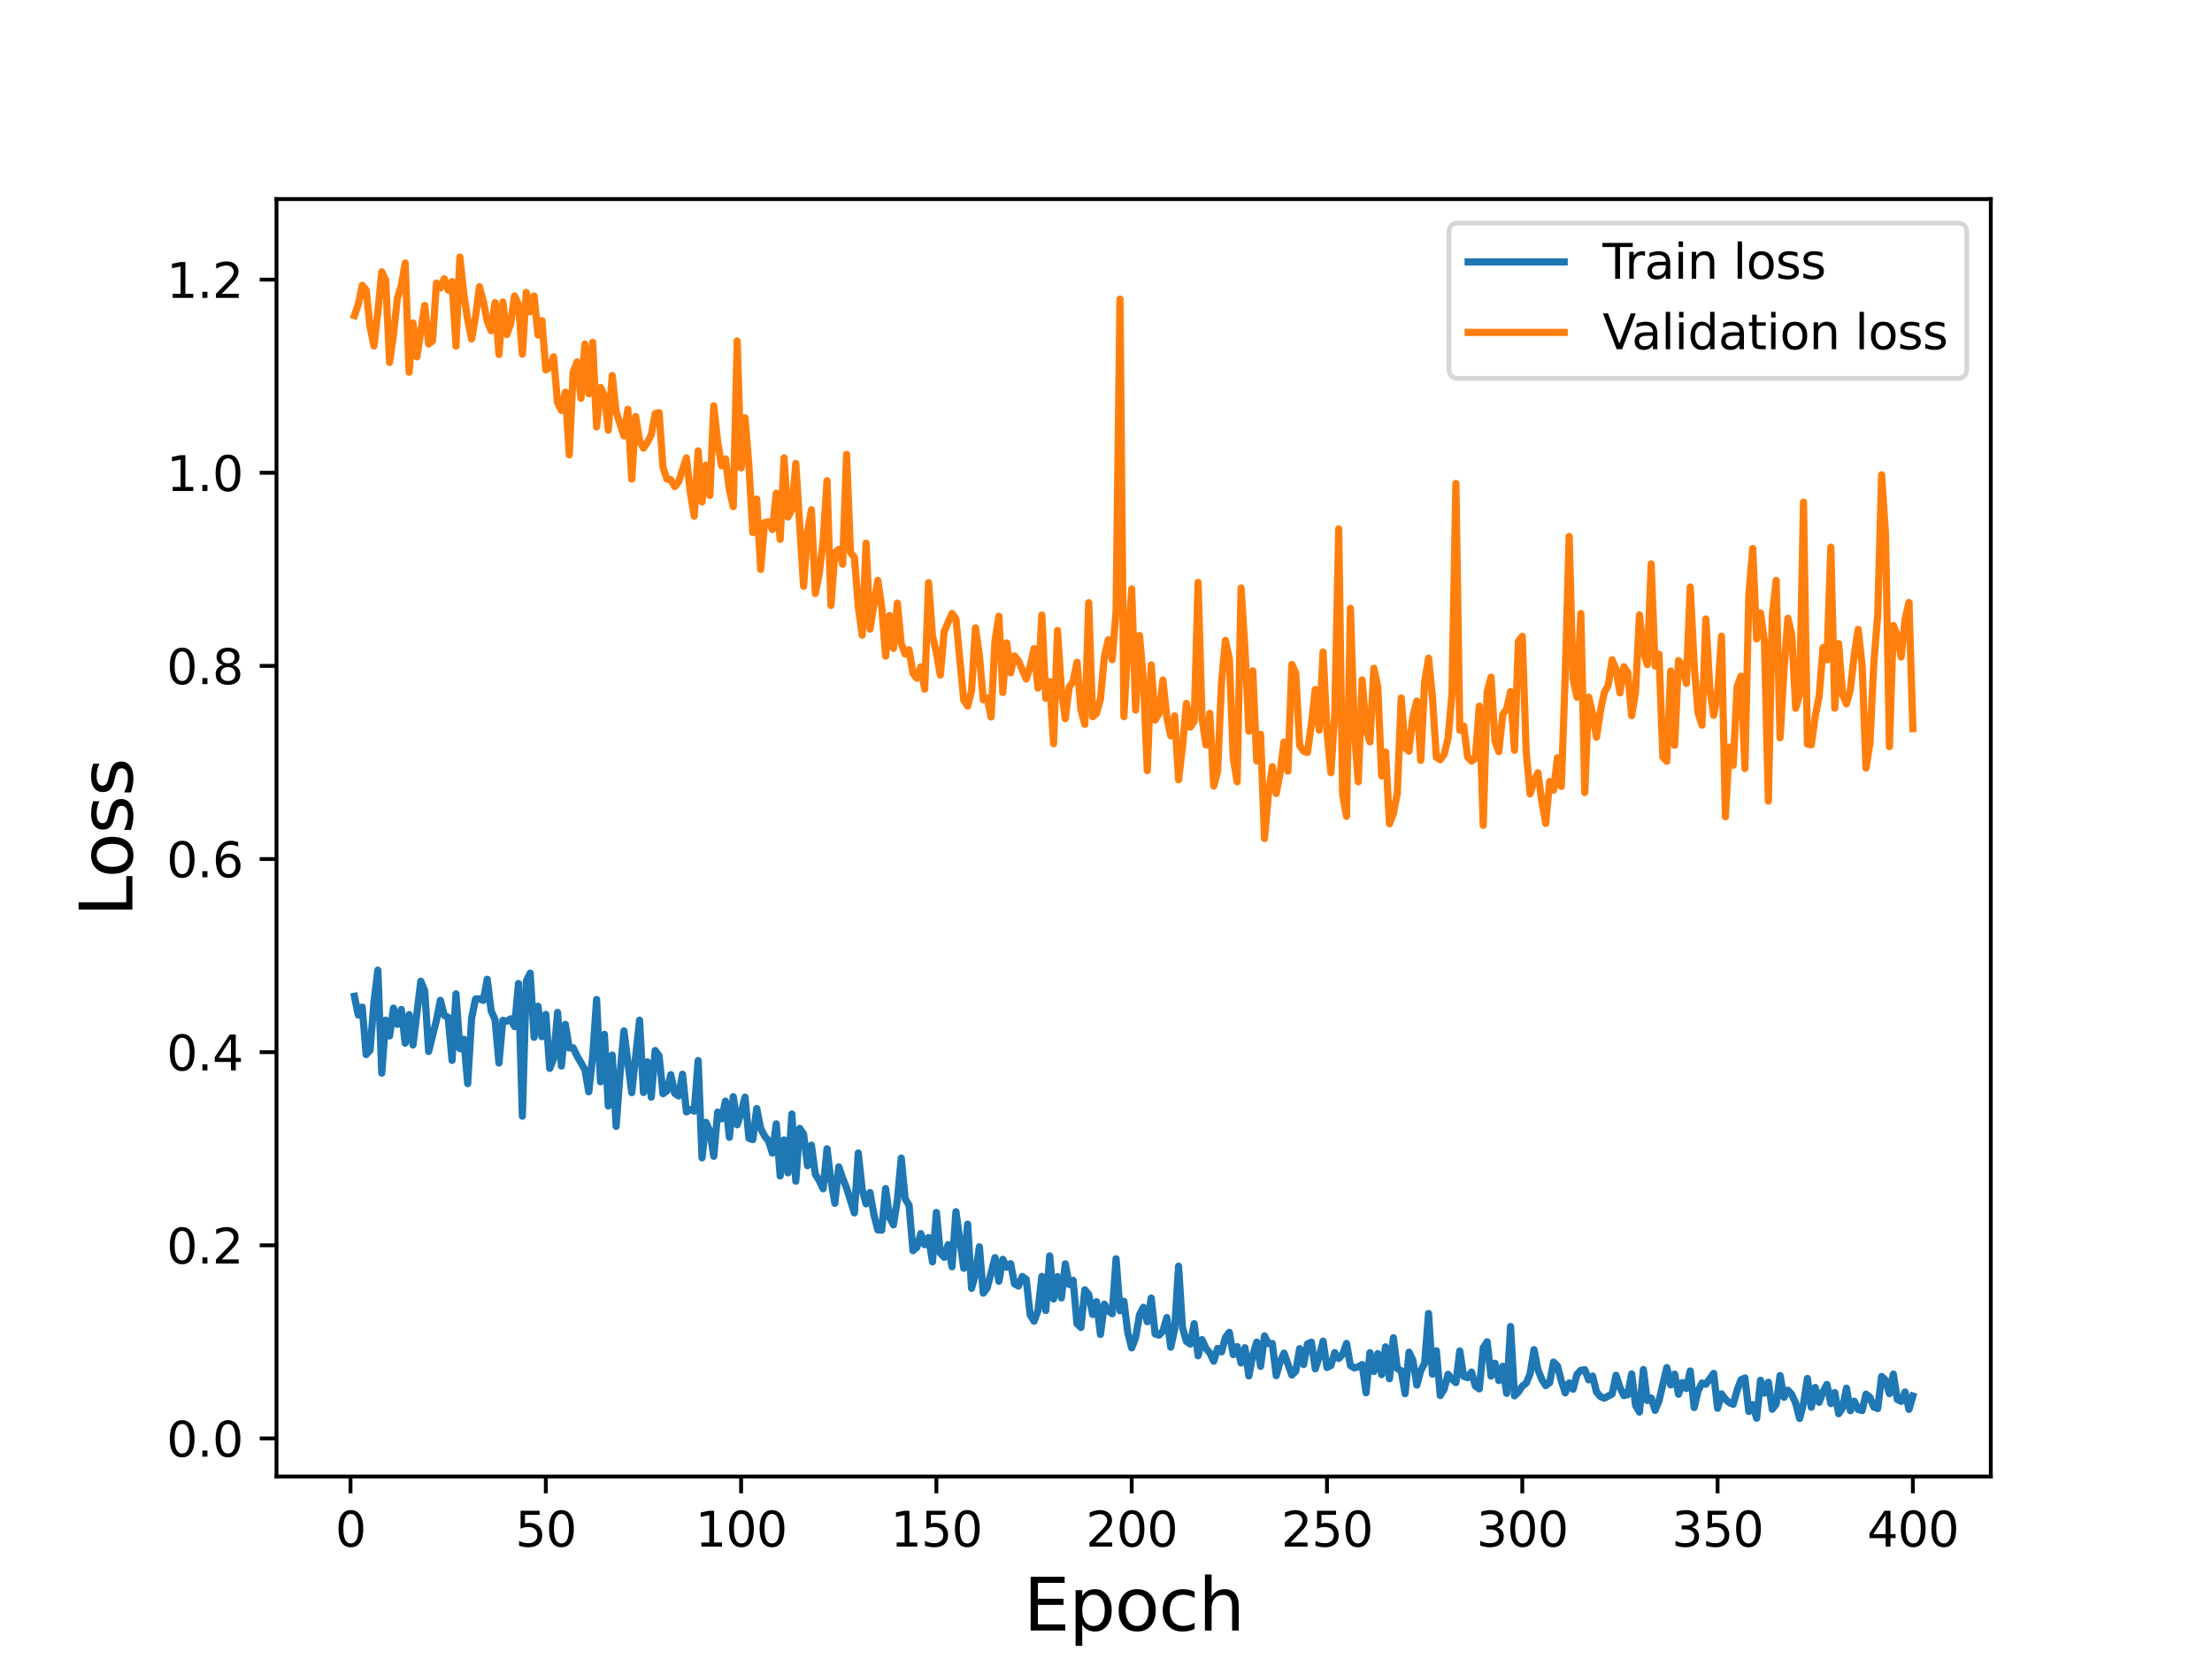 <?xml version="1.0" encoding="utf-8" standalone="no"?>
<!DOCTYPE svg PUBLIC "-//W3C//DTD SVG 1.1//EN"
  "http://www.w3.org/Graphics/SVG/1.1/DTD/svg11.dtd">
<svg height="345.6pt" version="1.1" viewBox="0 0 460.8 345.6" width="460.8pt" xmlns="http://www.w3.org/2000/svg" xmlns:xlink="http://www.w3.org/1999/xlink">
 <defs>
  <style type="text/css">*{stroke-linecap:butt;stroke-linejoin:round;}</style>
 </defs>
 <g id="figure_1">
  <g id="patch_1">
   <path d="M 0 345.6 
L 460.8 345.6 
L 460.8 0 
L 0 0 
z
" style="fill:#ffffff;"/>
  </g>
  <g id="axes_1">
   <g id="patch_2">
    <path d="M 57.6 307.584 
L 414.72 307.584 
L 414.72 41.472 
L 57.6 41.472 
z
" style="fill:#ffffff;"/>
   </g>
   <g id="matplotlib.axis_1">
    <g id="xtick_1">
     <g id="line2d_1">
      <defs>
       <path d="M 0 0 
L 0 3.5 
" id="m62bddc40e4" style="stroke:#000000;stroke-width:0.8;"/>
      </defs>
      <g>
       <use style="stroke:#000000;stroke-width:0.8;" x="73.019" xlink:href="#m62bddc40e4" y="307.584"/>
      </g>
     </g>
     <g id="text_1">
      <!-- 0 -->
      <g transform="translate(69.838 322.182)scale(0.1 -0.1)">
       <defs>
        <path d="M 2034 4250 
Q 1547 4250 1301 3770 
Q 1056 3291 1056 2328 
Q 1056 1369 1301 889 
Q 1547 409 2034 409 
Q 2525 409 2770 889 
Q 3016 1369 3016 2328 
Q 3016 3291 2770 3770 
Q 2525 4250 2034 4250 
z
M 2034 4750 
Q 2819 4750 3233 4129 
Q 3647 3509 3647 2328 
Q 3647 1150 3233 529 
Q 2819 -91 2034 -91 
Q 1250 -91 836 529 
Q 422 1150 422 2328 
Q 422 3509 836 4129 
Q 1250 4750 2034 4750 
z
" id="DejaVuSans-30" transform="scale(0.016)"/>
       </defs>
       <use xlink:href="#DejaVuSans-30"/>
      </g>
     </g>
    </g>
    <g id="xtick_2">
     <g id="line2d_2">
      <g>
       <use style="stroke:#000000;stroke-width:0.8;" x="113.703" xlink:href="#m62bddc40e4" y="307.584"/>
      </g>
     </g>
     <g id="text_2">
      <!-- 50 -->
      <g transform="translate(107.34 322.182)scale(0.1 -0.1)">
       <defs>
        <path d="M 691 4666 
L 3169 4666 
L 3169 4134 
L 1269 4134 
L 1269 2991 
Q 1406 3038 1543 3061 
Q 1681 3084 1819 3084 
Q 2600 3084 3056 2656 
Q 3513 2228 3513 1497 
Q 3513 744 3044 326 
Q 2575 -91 1722 -91 
Q 1428 -91 1123 -41 
Q 819 9 494 109 
L 494 744 
Q 775 591 1075 516 
Q 1375 441 1709 441 
Q 2250 441 2565 725 
Q 2881 1009 2881 1497 
Q 2881 1984 2565 2268 
Q 2250 2553 1709 2553 
Q 1456 2553 1204 2497 
Q 953 2441 691 2322 
L 691 4666 
z
" id="DejaVuSans-35" transform="scale(0.016)"/>
       </defs>
       <use xlink:href="#DejaVuSans-35"/>
       <use x="63.623" xlink:href="#DejaVuSans-30"/>
      </g>
     </g>
    </g>
    <g id="xtick_3">
     <g id="line2d_3">
      <g>
       <use style="stroke:#000000;stroke-width:0.8;" x="154.386" xlink:href="#m62bddc40e4" y="307.584"/>
      </g>
     </g>
     <g id="text_3">
      <!-- 100 -->
      <g transform="translate(144.842 322.182)scale(0.1 -0.1)">
       <defs>
        <path d="M 794 531 
L 1825 531 
L 1825 4091 
L 703 3866 
L 703 4441 
L 1819 4666 
L 2450 4666 
L 2450 531 
L 3481 531 
L 3481 0 
L 794 0 
L 794 531 
z
" id="DejaVuSans-31" transform="scale(0.016)"/>
       </defs>
       <use xlink:href="#DejaVuSans-31"/>
       <use x="63.623" xlink:href="#DejaVuSans-30"/>
       <use x="127.246" xlink:href="#DejaVuSans-30"/>
      </g>
     </g>
    </g>
    <g id="xtick_4">
     <g id="line2d_4">
      <g>
       <use style="stroke:#000000;stroke-width:0.8;" x="195.07" xlink:href="#m62bddc40e4" y="307.584"/>
      </g>
     </g>
     <g id="text_4">
      <!-- 150 -->
      <g transform="translate(185.526 322.182)scale(0.1 -0.1)">
       <use xlink:href="#DejaVuSans-31"/>
       <use x="63.623" xlink:href="#DejaVuSans-35"/>
       <use x="127.246" xlink:href="#DejaVuSans-30"/>
      </g>
     </g>
    </g>
    <g id="xtick_5">
     <g id="line2d_5">
      <g>
       <use style="stroke:#000000;stroke-width:0.8;" x="235.753" xlink:href="#m62bddc40e4" y="307.584"/>
      </g>
     </g>
     <g id="text_5">
      <!-- 200 -->
      <g transform="translate(226.209 322.182)scale(0.1 -0.1)">
       <defs>
        <path d="M 1228 531 
L 3431 531 
L 3431 0 
L 469 0 
L 469 531 
Q 828 903 1448 1529 
Q 2069 2156 2228 2338 
Q 2531 2678 2651 2914 
Q 2772 3150 2772 3378 
Q 2772 3750 2511 3984 
Q 2250 4219 1831 4219 
Q 1534 4219 1204 4116 
Q 875 4013 500 3803 
L 500 4441 
Q 881 4594 1212 4672 
Q 1544 4750 1819 4750 
Q 2544 4750 2975 4387 
Q 3406 4025 3406 3419 
Q 3406 3131 3298 2873 
Q 3191 2616 2906 2266 
Q 2828 2175 2409 1742 
Q 1991 1309 1228 531 
z
" id="DejaVuSans-32" transform="scale(0.016)"/>
       </defs>
       <use xlink:href="#DejaVuSans-32"/>
       <use x="63.623" xlink:href="#DejaVuSans-30"/>
       <use x="127.246" xlink:href="#DejaVuSans-30"/>
      </g>
     </g>
    </g>
    <g id="xtick_6">
     <g id="line2d_6">
      <g>
       <use style="stroke:#000000;stroke-width:0.8;" x="276.437" xlink:href="#m62bddc40e4" y="307.584"/>
      </g>
     </g>
     <g id="text_6">
      <!-- 250 -->
      <g transform="translate(266.893 322.182)scale(0.1 -0.1)">
       <use xlink:href="#DejaVuSans-32"/>
       <use x="63.623" xlink:href="#DejaVuSans-35"/>
       <use x="127.246" xlink:href="#DejaVuSans-30"/>
      </g>
     </g>
    </g>
    <g id="xtick_7">
     <g id="line2d_7">
      <g>
       <use style="stroke:#000000;stroke-width:0.8;" x="317.12" xlink:href="#m62bddc40e4" y="307.584"/>
      </g>
     </g>
     <g id="text_7">
      <!-- 300 -->
      <g transform="translate(307.576 322.182)scale(0.1 -0.1)">
       <defs>
        <path d="M 2597 2516 
Q 3050 2419 3304 2112 
Q 3559 1806 3559 1356 
Q 3559 666 3084 287 
Q 2609 -91 1734 -91 
Q 1441 -91 1130 -33 
Q 819 25 488 141 
L 488 750 
Q 750 597 1062 519 
Q 1375 441 1716 441 
Q 2309 441 2620 675 
Q 2931 909 2931 1356 
Q 2931 1769 2642 2001 
Q 2353 2234 1838 2234 
L 1294 2234 
L 1294 2753 
L 1863 2753 
Q 2328 2753 2575 2939 
Q 2822 3125 2822 3475 
Q 2822 3834 2567 4026 
Q 2313 4219 1838 4219 
Q 1578 4219 1281 4162 
Q 984 4106 628 3988 
L 628 4550 
Q 988 4650 1302 4700 
Q 1616 4750 1894 4750 
Q 2613 4750 3031 4423 
Q 3450 4097 3450 3541 
Q 3450 3153 3228 2886 
Q 3006 2619 2597 2516 
z
" id="DejaVuSans-33" transform="scale(0.016)"/>
       </defs>
       <use xlink:href="#DejaVuSans-33"/>
       <use x="63.623" xlink:href="#DejaVuSans-30"/>
       <use x="127.246" xlink:href="#DejaVuSans-30"/>
      </g>
     </g>
    </g>
    <g id="xtick_8">
     <g id="line2d_8">
      <g>
       <use style="stroke:#000000;stroke-width:0.8;" x="357.804" xlink:href="#m62bddc40e4" y="307.584"/>
      </g>
     </g>
     <g id="text_8">
      <!-- 350 -->
      <g transform="translate(348.26 322.182)scale(0.1 -0.1)">
       <use xlink:href="#DejaVuSans-33"/>
       <use x="63.623" xlink:href="#DejaVuSans-35"/>
       <use x="127.246" xlink:href="#DejaVuSans-30"/>
      </g>
     </g>
    </g>
    <g id="xtick_9">
     <g id="line2d_9">
      <g>
       <use style="stroke:#000000;stroke-width:0.8;" x="398.487" xlink:href="#m62bddc40e4" y="307.584"/>
      </g>
     </g>
     <g id="text_9">
      <!-- 400 -->
      <g transform="translate(388.944 322.182)scale(0.1 -0.1)">
       <defs>
        <path d="M 2419 4116 
L 825 1625 
L 2419 1625 
L 2419 4116 
z
M 2253 4666 
L 3047 4666 
L 3047 1625 
L 3713 1625 
L 3713 1100 
L 3047 1100 
L 3047 0 
L 2419 0 
L 2419 1100 
L 313 1100 
L 313 1709 
L 2253 4666 
z
" id="DejaVuSans-34" transform="scale(0.016)"/>
       </defs>
       <use xlink:href="#DejaVuSans-34"/>
       <use x="63.623" xlink:href="#DejaVuSans-30"/>
       <use x="127.246" xlink:href="#DejaVuSans-30"/>
      </g>
     </g>
    </g>
    <g id="text_10">
     <!-- Epoch -->
     <g transform="translate(213.194 339.66)scale(0.15 -0.15)">
      <defs>
       <path d="M 628 4666 
L 3578 4666 
L 3578 4134 
L 1259 4134 
L 1259 2753 
L 3481 2753 
L 3481 2222 
L 1259 2222 
L 1259 531 
L 3634 531 
L 3634 0 
L 628 0 
L 628 4666 
z
" id="DejaVuSans-45" transform="scale(0.016)"/>
       <path d="M 1159 525 
L 1159 -1331 
L 581 -1331 
L 581 3500 
L 1159 3500 
L 1159 2969 
Q 1341 3281 1617 3432 
Q 1894 3584 2278 3584 
Q 2916 3584 3314 3078 
Q 3713 2572 3713 1747 
Q 3713 922 3314 415 
Q 2916 -91 2278 -91 
Q 1894 -91 1617 61 
Q 1341 213 1159 525 
z
M 3116 1747 
Q 3116 2381 2855 2742 
Q 2594 3103 2138 3103 
Q 1681 3103 1420 2742 
Q 1159 2381 1159 1747 
Q 1159 1113 1420 752 
Q 1681 391 2138 391 
Q 2594 391 2855 752 
Q 3116 1113 3116 1747 
z
" id="DejaVuSans-70" transform="scale(0.016)"/>
       <path d="M 1959 3097 
Q 1497 3097 1228 2736 
Q 959 2375 959 1747 
Q 959 1119 1226 758 
Q 1494 397 1959 397 
Q 2419 397 2687 759 
Q 2956 1122 2956 1747 
Q 2956 2369 2687 2733 
Q 2419 3097 1959 3097 
z
M 1959 3584 
Q 2709 3584 3137 3096 
Q 3566 2609 3566 1747 
Q 3566 888 3137 398 
Q 2709 -91 1959 -91 
Q 1206 -91 779 398 
Q 353 888 353 1747 
Q 353 2609 779 3096 
Q 1206 3584 1959 3584 
z
" id="DejaVuSans-6f" transform="scale(0.016)"/>
       <path d="M 3122 3366 
L 3122 2828 
Q 2878 2963 2633 3030 
Q 2388 3097 2138 3097 
Q 1578 3097 1268 2742 
Q 959 2388 959 1747 
Q 959 1106 1268 751 
Q 1578 397 2138 397 
Q 2388 397 2633 464 
Q 2878 531 3122 666 
L 3122 134 
Q 2881 22 2623 -34 
Q 2366 -91 2075 -91 
Q 1284 -91 818 406 
Q 353 903 353 1747 
Q 353 2603 823 3093 
Q 1294 3584 2113 3584 
Q 2378 3584 2631 3529 
Q 2884 3475 3122 3366 
z
" id="DejaVuSans-63" transform="scale(0.016)"/>
       <path d="M 3513 2113 
L 3513 0 
L 2938 0 
L 2938 2094 
Q 2938 2591 2744 2837 
Q 2550 3084 2163 3084 
Q 1697 3084 1428 2787 
Q 1159 2491 1159 1978 
L 1159 0 
L 581 0 
L 581 4863 
L 1159 4863 
L 1159 2956 
Q 1366 3272 1645 3428 
Q 1925 3584 2291 3584 
Q 2894 3584 3203 3211 
Q 3513 2838 3513 2113 
z
" id="DejaVuSans-68" transform="scale(0.016)"/>
      </defs>
      <use xlink:href="#DejaVuSans-45"/>
      <use x="63.184" xlink:href="#DejaVuSans-70"/>
      <use x="126.66" xlink:href="#DejaVuSans-6f"/>
      <use x="187.842" xlink:href="#DejaVuSans-63"/>
      <use x="242.822" xlink:href="#DejaVuSans-68"/>
     </g>
    </g>
   </g>
   <g id="matplotlib.axis_2">
    <g id="ytick_1">
     <g id="line2d_10">
      <defs>
       <path d="M 0 0 
L -3.5 0 
" id="mc69d2753de" style="stroke:#000000;stroke-width:0.8;"/>
      </defs>
      <g>
       <use style="stroke:#000000;stroke-width:0.8;" x="57.6" xlink:href="#mc69d2753de" y="299.649"/>
      </g>
     </g>
     <g id="text_11">
      <!-- 0.0 -->
      <g transform="translate(34.697 303.448)scale(0.1 -0.1)">
       <defs>
        <path d="M 684 794 
L 1344 794 
L 1344 0 
L 684 0 
L 684 794 
z
" id="DejaVuSans-2e" transform="scale(0.016)"/>
       </defs>
       <use xlink:href="#DejaVuSans-30"/>
       <use x="63.623" xlink:href="#DejaVuSans-2e"/>
       <use x="95.41" xlink:href="#DejaVuSans-30"/>
      </g>
     </g>
    </g>
    <g id="ytick_2">
     <g id="line2d_11">
      <g>
       <use style="stroke:#000000;stroke-width:0.8;" x="57.6" xlink:href="#mc69d2753de" y="259.416"/>
      </g>
     </g>
     <g id="text_12">
      <!-- 0.2 -->
      <g transform="translate(34.697 263.216)scale(0.1 -0.1)">
       <use xlink:href="#DejaVuSans-30"/>
       <use x="63.623" xlink:href="#DejaVuSans-2e"/>
       <use x="95.41" xlink:href="#DejaVuSans-32"/>
      </g>
     </g>
    </g>
    <g id="ytick_3">
     <g id="line2d_12">
      <g>
       <use style="stroke:#000000;stroke-width:0.8;" x="57.6" xlink:href="#mc69d2753de" y="219.184"/>
      </g>
     </g>
     <g id="text_13">
      <!-- 0.4 -->
      <g transform="translate(34.697 222.983)scale(0.1 -0.1)">
       <use xlink:href="#DejaVuSans-30"/>
       <use x="63.623" xlink:href="#DejaVuSans-2e"/>
       <use x="95.41" xlink:href="#DejaVuSans-34"/>
      </g>
     </g>
    </g>
    <g id="ytick_4">
     <g id="line2d_13">
      <g>
       <use style="stroke:#000000;stroke-width:0.8;" x="57.6" xlink:href="#mc69d2753de" y="178.952"/>
      </g>
     </g>
     <g id="text_14">
      <!-- 0.6 -->
      <g transform="translate(34.697 182.751)scale(0.1 -0.1)">
       <defs>
        <path d="M 2113 2584 
Q 1688 2584 1439 2293 
Q 1191 2003 1191 1497 
Q 1191 994 1439 701 
Q 1688 409 2113 409 
Q 2538 409 2786 701 
Q 3034 994 3034 1497 
Q 3034 2003 2786 2293 
Q 2538 2584 2113 2584 
z
M 3366 4563 
L 3366 3988 
Q 3128 4100 2886 4159 
Q 2644 4219 2406 4219 
Q 1781 4219 1451 3797 
Q 1122 3375 1075 2522 
Q 1259 2794 1537 2939 
Q 1816 3084 2150 3084 
Q 2853 3084 3261 2657 
Q 3669 2231 3669 1497 
Q 3669 778 3244 343 
Q 2819 -91 2113 -91 
Q 1303 -91 875 529 
Q 447 1150 447 2328 
Q 447 3434 972 4092 
Q 1497 4750 2381 4750 
Q 2619 4750 2861 4703 
Q 3103 4656 3366 4563 
z
" id="DejaVuSans-36" transform="scale(0.016)"/>
       </defs>
       <use xlink:href="#DejaVuSans-30"/>
       <use x="63.623" xlink:href="#DejaVuSans-2e"/>
       <use x="95.41" xlink:href="#DejaVuSans-36"/>
      </g>
     </g>
    </g>
    <g id="ytick_5">
     <g id="line2d_14">
      <g>
       <use style="stroke:#000000;stroke-width:0.8;" x="57.6" xlink:href="#mc69d2753de" y="138.719"/>
      </g>
     </g>
     <g id="text_15">
      <!-- 0.8 -->
      <g transform="translate(34.697 142.519)scale(0.1 -0.1)">
       <defs>
        <path d="M 2034 2216 
Q 1584 2216 1326 1975 
Q 1069 1734 1069 1313 
Q 1069 891 1326 650 
Q 1584 409 2034 409 
Q 2484 409 2743 651 
Q 3003 894 3003 1313 
Q 3003 1734 2745 1975 
Q 2488 2216 2034 2216 
z
M 1403 2484 
Q 997 2584 770 2862 
Q 544 3141 544 3541 
Q 544 4100 942 4425 
Q 1341 4750 2034 4750 
Q 2731 4750 3128 4425 
Q 3525 4100 3525 3541 
Q 3525 3141 3298 2862 
Q 3072 2584 2669 2484 
Q 3125 2378 3379 2068 
Q 3634 1759 3634 1313 
Q 3634 634 3220 271 
Q 2806 -91 2034 -91 
Q 1263 -91 848 271 
Q 434 634 434 1313 
Q 434 1759 690 2068 
Q 947 2378 1403 2484 
z
M 1172 3481 
Q 1172 3119 1398 2916 
Q 1625 2713 2034 2713 
Q 2441 2713 2670 2916 
Q 2900 3119 2900 3481 
Q 2900 3844 2670 4047 
Q 2441 4250 2034 4250 
Q 1625 4250 1398 4047 
Q 1172 3844 1172 3481 
z
" id="DejaVuSans-38" transform="scale(0.016)"/>
       </defs>
       <use xlink:href="#DejaVuSans-30"/>
       <use x="63.623" xlink:href="#DejaVuSans-2e"/>
       <use x="95.41" xlink:href="#DejaVuSans-38"/>
      </g>
     </g>
    </g>
    <g id="ytick_6">
     <g id="line2d_15">
      <g>
       <use style="stroke:#000000;stroke-width:0.8;" x="57.6" xlink:href="#mc69d2753de" y="98.487"/>
      </g>
     </g>
     <g id="text_16">
      <!-- 1.0 -->
      <g transform="translate(34.697 102.286)scale(0.1 -0.1)">
       <use xlink:href="#DejaVuSans-31"/>
       <use x="63.623" xlink:href="#DejaVuSans-2e"/>
       <use x="95.41" xlink:href="#DejaVuSans-30"/>
      </g>
     </g>
    </g>
    <g id="ytick_7">
     <g id="line2d_16">
      <g>
       <use style="stroke:#000000;stroke-width:0.8;" x="57.6" xlink:href="#mc69d2753de" y="58.255"/>
      </g>
     </g>
     <g id="text_17">
      <!-- 1.2 -->
      <g transform="translate(34.697 62.054)scale(0.1 -0.1)">
       <use xlink:href="#DejaVuSans-31"/>
       <use x="63.623" xlink:href="#DejaVuSans-2e"/>
       <use x="95.41" xlink:href="#DejaVuSans-32"/>
      </g>
     </g>
    </g>
    <g id="text_18">
     <!-- Loss -->
     <g transform="translate(27.577 190.979)rotate(-90)scale(0.15 -0.15)">
      <defs>
       <path d="M 628 4666 
L 1259 4666 
L 1259 531 
L 3531 531 
L 3531 0 
L 628 0 
L 628 4666 
z
" id="DejaVuSans-4c" transform="scale(0.016)"/>
       <path d="M 2834 3397 
L 2834 2853 
Q 2591 2978 2328 3040 
Q 2066 3103 1784 3103 
Q 1356 3103 1142 2972 
Q 928 2841 928 2578 
Q 928 2378 1081 2264 
Q 1234 2150 1697 2047 
L 1894 2003 
Q 2506 1872 2764 1633 
Q 3022 1394 3022 966 
Q 3022 478 2636 193 
Q 2250 -91 1575 -91 
Q 1294 -91 989 -36 
Q 684 19 347 128 
L 347 722 
Q 666 556 975 473 
Q 1284 391 1588 391 
Q 1994 391 2212 530 
Q 2431 669 2431 922 
Q 2431 1156 2273 1281 
Q 2116 1406 1581 1522 
L 1381 1569 
Q 847 1681 609 1914 
Q 372 2147 372 2553 
Q 372 3047 722 3315 
Q 1072 3584 1716 3584 
Q 2034 3584 2315 3537 
Q 2597 3491 2834 3397 
z
" id="DejaVuSans-73" transform="scale(0.016)"/>
      </defs>
      <use xlink:href="#DejaVuSans-4c"/>
      <use x="53.963" xlink:href="#DejaVuSans-6f"/>
      <use x="115.145" xlink:href="#DejaVuSans-73"/>
      <use x="167.244" xlink:href="#DejaVuSans-73"/>
     </g>
    </g>
   </g>
   <g id="line2d_17">
    <path clip-path="url(#p0bb7aa24a3)" d="M 73.833 207.546 
L 74.646 211.464 
L 75.46 209.799 
L 76.274 219.692 
L 77.087 218.801 
L 77.901 208.772 
L 78.715 202.098 
L 79.528 223.548 
L 80.342 212.517 
L 81.156 215.811 
L 81.969 210.008 
L 82.783 213.389 
L 83.597 210.297 
L 84.41 217.317 
L 85.224 211.353 
L 86.038 217.686 
L 87.665 204.414 
L 88.479 206.409 
L 89.292 219.046 
L 90.92 212.529 
L 91.733 208.388 
L 92.547 211.535 
L 93.361 211.907 
L 94.174 220.892 
L 94.988 207.038 
L 95.802 218.455 
L 96.616 216.495 
L 97.429 225.741 
L 98.243 212.13 
L 99.057 208.119 
L 99.87 208.078 
L 100.684 208.406 
L 101.498 203.995 
L 102.311 210.552 
L 103.125 212.402 
L 103.939 221.451 
L 104.752 212.549 
L 105.566 212.757 
L 106.38 212.235 
L 107.193 213.875 
L 108.007 204.89 
L 108.821 232.522 
L 109.634 204.414 
L 110.448 202.718 
L 111.262 216.091 
L 112.075 209.615 
L 112.889 215.964 
L 113.703 211.323 
L 114.516 222.562 
L 115.33 220.581 
L 116.144 210.902 
L 116.957 222.073 
L 117.771 213.394 
L 118.585 218.305 
L 119.398 218.271 
L 120.212 219.969 
L 121.839 222.815 
L 122.653 227.446 
L 123.467 220.086 
L 124.28 208.21 
L 125.094 225.369 
L 125.908 215.463 
L 126.721 230.395 
L 127.535 219.785 
L 128.349 234.642 
L 129.162 223.787 
L 129.976 214.758 
L 131.603 227.62 
L 133.231 212.526 
L 134.044 227.592 
L 134.858 221.207 
L 135.672 228.553 
L 136.485 218.839 
L 137.299 219.95 
L 138.113 227.838 
L 138.926 227.272 
L 139.74 223.867 
L 140.554 227.768 
L 141.367 228.321 
L 142.181 223.775 
L 142.995 231.63 
L 143.808 231.13 
L 144.622 231.475 
L 145.436 220.936 
L 146.249 241.202 
L 147.063 233.804 
L 147.877 235.652 
L 148.69 240.886 
L 149.504 231.663 
L 150.318 233.07 
L 151.131 229.384 
L 151.945 236.931 
L 152.759 228.462 
L 153.572 234.321 
L 154.386 231.74 
L 155.2 228.556 
L 156.013 237.137 
L 156.827 237.402 
L 157.641 230.931 
L 158.454 235.047 
L 159.268 236.652 
L 160.082 237.63 
L 160.895 240.217 
L 161.709 234.124 
L 162.523 244.981 
L 163.336 237.47 
L 164.15 244.331 
L 164.964 232.071 
L 165.777 246.063 
L 166.591 235.061 
L 167.405 236.233 
L 168.219 242.845 
L 169.032 238.563 
L 169.846 244.606 
L 170.66 245.948 
L 171.473 247.65 
L 172.287 239.315 
L 173.101 245.91 
L 173.914 250.673 
L 174.728 243.074 
L 175.542 245.473 
L 176.355 247.467 
L 177.983 252.671 
L 178.796 240.191 
L 179.61 247.796 
L 180.424 250.787 
L 181.237 248.422 
L 182.051 253.025 
L 182.865 256.215 
L 183.678 256.263 
L 184.492 247.596 
L 185.306 253.613 
L 186.119 255.153 
L 186.933 250.031 
L 187.747 241.252 
L 188.56 249.748 
L 189.374 251.098 
L 190.188 260.53 
L 191.001 259.86 
L 191.815 256.984 
L 192.629 259.305 
L 193.442 257.803 
L 194.256 262.87 
L 195.07 252.576 
L 195.883 261.049 
L 196.697 261.921 
L 197.511 259.289 
L 198.324 263.894 
L 199.138 252.417 
L 200.765 264.201 
L 201.579 255.01 
L 202.393 268.391 
L 203.206 265.437 
L 204.02 259.729 
L 204.834 269.393 
L 205.647 268.321 
L 207.275 261.992 
L 208.088 266.909 
L 208.902 262.341 
L 209.716 263.981 
L 210.529 263.243 
L 211.343 267.451 
L 212.157 267.91 
L 212.97 265.911 
L 213.784 266.502 
L 214.598 273.902 
L 215.411 275.23 
L 216.225 273.041 
L 217.039 265.901 
L 217.852 273.005 
L 218.666 261.622 
L 219.48 270.599 
L 220.293 265.951 
L 221.107 270.38 
L 221.921 263.284 
L 222.734 267.584 
L 223.548 266.698 
L 224.362 275.749 
L 225.175 276.543 
L 225.989 268.689 
L 226.803 269.657 
L 227.616 273.832 
L 228.43 271.162 
L 229.244 277.988 
L 230.057 271.675 
L 230.871 273.054 
L 231.685 273.695 
L 232.498 262.216 
L 233.312 273.053 
L 234.126 271.067 
L 234.939 277.605 
L 235.753 280.797 
L 236.567 278.693 
L 237.381 273.906 
L 238.194 272.333 
L 239.008 275.346 
L 239.822 270.421 
L 240.635 277.89 
L 241.449 278.148 
L 242.263 277.251 
L 243.076 274.477 
L 243.89 280.647 
L 244.704 276.9 
L 245.517 263.77 
L 246.331 276.563 
L 247.145 279.426 
L 247.958 280.008 
L 248.772 275.754 
L 249.586 282.435 
L 250.399 279.069 
L 251.213 280.868 
L 252.027 281.853 
L 252.84 283.565 
L 253.654 280.898 
L 254.468 281.619 
L 255.281 278.607 
L 256.095 277.549 
L 256.909 282.192 
L 257.722 280.525 
L 258.536 283.932 
L 259.35 280.75 
L 260.163 286.629 
L 260.977 282.263 
L 261.791 279.587 
L 262.604 284.642 
L 263.418 278.298 
L 264.232 279.9 
L 265.045 279.861 
L 265.859 286.579 
L 266.673 283.719 
L 267.486 281.883 
L 269.114 286.45 
L 269.927 285.652 
L 270.741 280.95 
L 271.555 284.262 
L 272.368 279.971 
L 273.182 279.597 
L 273.996 285.148 
L 274.809 282.625 
L 275.623 279.392 
L 276.437 284.883 
L 277.25 284.467 
L 278.064 281.77 
L 278.878 282.991 
L 279.691 282.145 
L 280.505 279.861 
L 281.319 284.463 
L 282.132 284.963 
L 282.946 284.731 
L 283.76 284.267 
L 284.573 290.14 
L 285.387 281.784 
L 286.201 285.71 
L 287.014 281.973 
L 287.828 286.361 
L 288.642 280.564 
L 289.455 287.218 
L 290.269 278.679 
L 291.083 285.083 
L 291.896 285.553 
L 292.71 290.328 
L 293.524 281.689 
L 294.337 283.402 
L 295.151 288.545 
L 295.965 285.555 
L 296.778 283.993 
L 297.592 273.627 
L 298.406 286.267 
L 299.219 281.388 
L 300.033 290.719 
L 300.847 289.382 
L 301.66 286.282 
L 302.474 287.313 
L 303.288 288.026 
L 304.101 281.437 
L 304.915 286.723 
L 305.729 286.995 
L 306.543 285.815 
L 307.356 288.754 
L 308.17 289.329 
L 308.984 280.789 
L 309.797 279.512 
L 310.611 286.668 
L 311.425 283.996 
L 312.238 287.595 
L 313.052 284.632 
L 313.866 290.265 
L 314.679 276.343 
L 315.493 290.789 
L 316.307 289.983 
L 317.12 288.745 
L 317.934 288.143 
L 318.748 286.184 
L 319.561 281.152 
L 320.375 285.308 
L 321.189 287.364 
L 322.002 288.649 
L 322.816 288.032 
L 323.63 283.742 
L 324.443 284.549 
L 325.257 287.645 
L 326.071 290.174 
L 326.884 288.081 
L 327.698 289.404 
L 328.512 286.305 
L 329.325 285.445 
L 330.139 285.332 
L 330.953 287.459 
L 331.766 286.656 
L 332.58 289.963 
L 333.394 290.935 
L 334.207 291.27 
L 335.835 290.39 
L 336.648 286.495 
L 337.462 289.016 
L 338.276 290.729 
L 339.089 290.536 
L 339.903 286.212 
L 340.717 292.759 
L 341.53 294.164 
L 342.344 285.3 
L 343.158 291.759 
L 343.971 291.232 
L 344.785 293.8 
L 345.599 291.813 
L 347.226 284.897 
L 348.04 288.506 
L 348.853 286.249 
L 349.667 290.452 
L 350.481 288.018 
L 351.294 289.249 
L 352.108 285.599 
L 352.922 293.217 
L 353.735 289.795 
L 354.549 288.103 
L 355.363 288.371 
L 356.99 286.099 
L 357.804 293.37 
L 358.617 290.363 
L 359.431 291.496 
L 360.245 292.201 
L 361.058 292.544 
L 361.872 289.613 
L 362.686 287.446 
L 363.499 287.043 
L 364.313 294.034 
L 365.127 292.621 
L 365.94 295.445 
L 366.754 287.533 
L 367.568 290.217 
L 368.381 287.944 
L 369.195 293.567 
L 370.009 292.505 
L 370.822 286.548 
L 371.636 291.08 
L 372.45 289.608 
L 373.263 290.5 
L 374.077 292.319 
L 374.891 295.488 
L 375.704 292.415 
L 376.518 287.153 
L 377.332 293.159 
L 378.146 289.036 
L 378.959 292.132 
L 379.773 289.941 
L 380.587 288.407 
L 381.4 292.394 
L 382.214 290.089 
L 383.028 294.498 
L 383.841 293.282 
L 384.655 289.188 
L 385.469 293.885 
L 386.282 291.901 
L 387.096 293.628 
L 387.91 293.848 
L 388.723 290.425 
L 389.537 291.077 
L 390.351 293.13 
L 391.164 293.429 
L 391.978 286.739 
L 392.792 287.52 
L 393.605 290.327 
L 394.419 286.256 
L 395.233 291.536 
L 396.046 291.938 
L 396.86 289.976 
L 397.674 293.598 
L 398.487 290.818 
L 398.487 290.818 
" style="fill:none;stroke:#1f77b4;stroke-linecap:square;stroke-width:1.5;"/>
   </g>
   <g id="line2d_18">
    <path clip-path="url(#p0bb7aa24a3)" d="M 73.833 65.743 
L 74.646 63.358 
L 75.46 59.44 
L 76.274 60.413 
L 77.087 68.059 
L 77.901 72.074 
L 78.715 64.984 
L 79.528 56.622 
L 80.342 58.374 
L 81.156 75.505 
L 81.969 69.732 
L 82.783 62.093 
L 83.597 59.522 
L 84.41 54.777 
L 85.224 77.554 
L 86.038 67.295 
L 86.851 74.339 
L 88.479 63.624 
L 89.292 71.664 
L 90.106 71.001 
L 90.92 58.971 
L 91.733 60.008 
L 92.547 58.088 
L 93.361 60.447 
L 94.174 58.651 
L 94.988 72.095 
L 95.802 53.568 
L 96.616 61.219 
L 97.429 66.634 
L 98.243 70.627 
L 99.057 66.007 
L 99.87 59.72 
L 100.684 62.743 
L 101.498 66.904 
L 102.311 68.898 
L 103.125 63.023 
L 103.939 73.839 
L 104.752 62.911 
L 105.566 69.705 
L 106.38 67.449 
L 107.193 61.661 
L 108.007 63.406 
L 108.821 73.776 
L 109.634 60.918 
L 110.448 64.97 
L 111.262 61.643 
L 112.075 69.778 
L 112.889 66.782 
L 113.703 77.055 
L 114.516 76.568 
L 115.33 74.316 
L 116.144 83.911 
L 116.957 85.499 
L 117.771 81.698 
L 118.585 94.742 
L 119.398 77.518 
L 120.212 75.391 
L 121.026 82.968 
L 121.839 71.677 
L 122.653 82.051 
L 123.467 71.32 
L 124.28 88.931 
L 125.094 80.715 
L 125.908 82.407 
L 126.721 89.613 
L 127.535 78.216 
L 128.349 85.759 
L 129.976 90.808 
L 130.79 85.264 
L 131.603 99.817 
L 132.417 86.764 
L 133.231 91.761 
L 134.044 93.361 
L 134.858 92.153 
L 135.672 90.576 
L 136.485 86.144 
L 137.299 85.966 
L 138.113 97.358 
L 138.926 99.796 
L 139.74 99.926 
L 140.554 101.376 
L 141.367 100.354 
L 142.995 95.386 
L 143.808 102.611 
L 144.622 107.532 
L 145.436 93.92 
L 146.249 104.567 
L 147.063 96.904 
L 147.877 103.209 
L 148.69 84.534 
L 149.504 92.055 
L 150.318 97.022 
L 151.131 95.588 
L 151.945 102.04 
L 152.759 105.555 
L 153.572 71.024 
L 154.386 97.474 
L 155.2 87.046 
L 156.013 97.071 
L 156.827 110.943 
L 157.641 103.97 
L 158.454 118.639 
L 159.268 108.862 
L 160.082 108.705 
L 160.895 110.315 
L 161.709 102.735 
L 162.523 112.381 
L 163.336 95.383 
L 164.15 107.713 
L 164.964 106.158 
L 165.777 96.53 
L 167.405 122.139 
L 168.219 110.743 
L 169.032 106.192 
L 169.846 123.633 
L 170.66 119.58 
L 171.473 112.67 
L 172.287 100.146 
L 173.101 126.127 
L 173.914 115.128 
L 174.728 114.448 
L 175.542 117.549 
L 176.355 94.647 
L 177.169 115.049 
L 177.983 116.115 
L 178.796 126.376 
L 179.61 132.323 
L 180.424 113.153 
L 181.237 131.043 
L 182.865 120.92 
L 183.678 126.422 
L 184.492 136.7 
L 185.306 128.216 
L 186.119 135.073 
L 186.933 125.627 
L 187.747 134.036 
L 188.56 136.256 
L 189.374 135.353 
L 190.188 140.29 
L 191.001 141.294 
L 191.815 138.906 
L 192.629 143.566 
L 193.442 121.373 
L 194.256 132.497 
L 195.07 135.903 
L 195.883 140.628 
L 196.697 131.509 
L 198.324 127.815 
L 199.138 128.917 
L 200.765 145.841 
L 201.579 147.082 
L 202.393 143.926 
L 203.206 130.781 
L 204.02 136.536 
L 204.834 145.777 
L 205.647 145.38 
L 206.461 149.369 
L 207.275 133.461 
L 208.088 128.377 
L 208.902 144.264 
L 209.716 133.923 
L 210.529 140.188 
L 211.343 136.631 
L 212.157 137.659 
L 213.784 141.453 
L 214.598 138.836 
L 215.411 135.112 
L 216.225 143.361 
L 217.039 128.119 
L 217.852 145.467 
L 218.666 141.996 
L 219.48 154.936 
L 220.293 131.328 
L 221.107 143.714 
L 221.921 149.716 
L 222.734 143.146 
L 223.548 141.953 
L 224.362 137.958 
L 225.175 147.907 
L 225.989 150.891 
L 226.803 125.548 
L 227.616 149.305 
L 228.43 148.597 
L 229.244 145.619 
L 230.057 136.847 
L 230.871 133.263 
L 231.685 137.441 
L 232.498 127.25 
L 233.312 62.309 
L 234.126 149.294 
L 234.939 134.51 
L 235.753 122.687 
L 236.567 147.918 
L 237.381 132.382 
L 238.194 141.743 
L 239.008 160.552 
L 239.822 138.513 
L 240.635 149.997 
L 241.449 148.61 
L 242.263 141.659 
L 243.076 149.487 
L 243.89 153.295 
L 244.704 149.129 
L 245.517 162.45 
L 246.331 155.628 
L 247.145 146.536 
L 247.958 151.459 
L 248.772 150.245 
L 249.586 121.331 
L 250.399 149.577 
L 251.213 155.194 
L 252.027 148.609 
L 252.84 163.739 
L 253.654 160.67 
L 254.468 142.103 
L 255.281 133.402 
L 256.095 137.221 
L 256.909 157.969 
L 257.722 162.875 
L 258.536 122.484 
L 259.35 135.21 
L 260.163 152.322 
L 260.977 139.741 
L 261.791 158.497 
L 262.604 152.96 
L 263.418 174.694 
L 264.232 165.47 
L 265.045 159.711 
L 265.859 165.296 
L 266.673 160.96 
L 267.486 154.568 
L 268.3 160.646 
L 269.114 138.415 
L 269.927 140.197 
L 270.741 155.279 
L 271.555 156.474 
L 272.368 156.745 
L 273.182 150.931 
L 273.996 143.625 
L 274.809 152.09 
L 275.623 135.825 
L 276.437 152.339 
L 277.25 160.978 
L 278.064 148.593 
L 278.878 110.186 
L 279.691 165.524 
L 280.505 170.067 
L 281.319 126.718 
L 282.132 152.111 
L 282.946 162.869 
L 283.76 141.628 
L 284.573 151.949 
L 285.387 154.557 
L 286.201 139.218 
L 287.014 143.04 
L 287.828 161.636 
L 288.642 156.668 
L 289.455 171.617 
L 290.269 169.469 
L 291.083 165.242 
L 291.896 145.4 
L 292.71 155.785 
L 293.524 156.481 
L 294.337 149.193 
L 295.151 146.043 
L 295.965 158.404 
L 296.778 142.104 
L 297.592 137.1 
L 298.406 145.314 
L 299.219 157.753 
L 300.033 158.268 
L 300.847 157.118 
L 301.66 153.781 
L 302.474 144.563 
L 303.288 100.708 
L 304.101 152.131 
L 304.915 151.23 
L 305.729 157.702 
L 306.543 158.558 
L 307.356 157.972 
L 308.17 147.107 
L 308.984 171.938 
L 309.797 144.158 
L 310.611 141.063 
L 311.425 154.348 
L 312.238 156.585 
L 313.052 148.838 
L 313.866 147.643 
L 314.679 144.064 
L 315.493 156.306 
L 316.307 133.602 
L 317.12 132.564 
L 317.934 156.597 
L 318.748 165.387 
L 319.561 162.771 
L 320.375 160.992 
L 321.189 166.967 
L 322.002 171.532 
L 322.816 162.801 
L 323.63 164.623 
L 324.443 157.853 
L 325.257 163.823 
L 326.071 140.474 
L 326.884 111.744 
L 327.698 141.408 
L 328.512 145.249 
L 329.325 127.79 
L 330.139 165.094 
L 330.953 145.218 
L 331.766 148.667 
L 332.58 153.568 
L 333.394 148.146 
L 334.207 144.231 
L 335.021 142.744 
L 335.835 137.446 
L 336.648 139.451 
L 337.462 144.348 
L 338.276 138.894 
L 339.089 140.055 
L 339.903 149.092 
L 340.717 144.165 
L 341.53 128.086 
L 342.344 135.668 
L 343.158 138.445 
L 343.971 117.477 
L 344.785 138.734 
L 345.599 136.295 
L 346.412 157.779 
L 347.226 158.59 
L 348.04 139.793 
L 348.853 155.253 
L 349.667 137.607 
L 350.481 138.639 
L 351.294 142.367 
L 352.108 122.284 
L 352.922 138.482 
L 353.735 148.458 
L 354.549 151.074 
L 355.363 128.937 
L 356.176 143.288 
L 356.99 149.015 
L 357.804 144.767 
L 358.617 132.537 
L 359.431 170.151 
L 360.245 155.657 
L 361.058 159.407 
L 361.872 142.998 
L 362.686 140.859 
L 363.499 160.085 
L 364.313 123.982 
L 365.127 114.255 
L 365.94 133.09 
L 366.754 127.698 
L 367.568 133.61 
L 368.381 166.887 
L 369.195 128.28 
L 370.009 120.9 
L 370.822 153.699 
L 371.636 139.766 
L 372.45 128.792 
L 373.263 132.26 
L 374.077 147.557 
L 374.891 144.689 
L 375.704 104.598 
L 376.518 155.012 
L 377.332 155.161 
L 378.146 149.182 
L 378.959 145.081 
L 379.773 134.882 
L 380.587 137.445 
L 381.4 113.986 
L 382.214 147.515 
L 383.028 134.083 
L 383.841 144.681 
L 384.655 146.625 
L 385.469 143.614 
L 386.282 136.285 
L 387.096 131.106 
L 387.91 138.605 
L 388.723 159.986 
L 389.537 154.859 
L 390.351 138.127 
L 391.164 128.109 
L 391.978 98.901 
L 392.792 111.357 
L 393.605 155.544 
L 394.419 130.297 
L 395.233 132.325 
L 396.046 136.879 
L 396.86 129.043 
L 397.674 125.505 
L 398.487 151.787 
L 398.487 151.787 
" style="fill:none;stroke:#ff7f0e;stroke-linecap:square;stroke-width:1.5;"/>
   </g>
   <g id="patch_3">
    <path d="M 57.6 307.584 
L 57.6 41.472 
" style="fill:none;stroke:#000000;stroke-linecap:square;stroke-linejoin:miter;stroke-width:0.8;"/>
   </g>
   <g id="patch_4">
    <path d="M 414.72 307.584 
L 414.72 41.472 
" style="fill:none;stroke:#000000;stroke-linecap:square;stroke-linejoin:miter;stroke-width:0.8;"/>
   </g>
   <g id="patch_5">
    <path d="M 57.6 307.584 
L 414.72 307.584 
" style="fill:none;stroke:#000000;stroke-linecap:square;stroke-linejoin:miter;stroke-width:0.8;"/>
   </g>
   <g id="patch_6">
    <path d="M 57.6 41.472 
L 414.72 41.472 
" style="fill:none;stroke:#000000;stroke-linecap:square;stroke-linejoin:miter;stroke-width:0.8;"/>
   </g>
   <g id="legend_1">
    <g id="patch_7">
     <path d="M 303.845 78.828 
L 407.72 78.828 
Q 409.72 78.828 409.72 76.828 
L 409.72 48.472 
Q 409.72 46.472 407.72 46.472 
L 303.845 46.472 
Q 301.845 46.472 301.845 48.472 
L 301.845 76.828 
Q 301.845 78.828 303.845 78.828 
z
" style="fill:#ffffff;opacity:0.8;stroke:#cccccc;stroke-linejoin:miter;"/>
    </g>
    <g id="line2d_19">
     <path d="M 305.845 54.57 
L 325.845 54.57 
" style="fill:none;stroke:#1f77b4;stroke-linecap:square;stroke-width:1.5;"/>
    </g>
    <g id="line2d_20"/>
    <g id="text_19">
     <!-- Train loss -->
     <g transform="translate(333.845 58.07)scale(0.1 -0.1)">
      <defs>
       <path d="M -19 4666 
L 3928 4666 
L 3928 4134 
L 2272 4134 
L 2272 0 
L 1638 0 
L 1638 4134 
L -19 4134 
L -19 4666 
z
" id="DejaVuSans-54" transform="scale(0.016)"/>
       <path d="M 2631 2963 
Q 2534 3019 2420 3045 
Q 2306 3072 2169 3072 
Q 1681 3072 1420 2755 
Q 1159 2438 1159 1844 
L 1159 0 
L 581 0 
L 581 3500 
L 1159 3500 
L 1159 2956 
Q 1341 3275 1631 3429 
Q 1922 3584 2338 3584 
Q 2397 3584 2469 3576 
Q 2541 3569 2628 3553 
L 2631 2963 
z
" id="DejaVuSans-72" transform="scale(0.016)"/>
       <path d="M 2194 1759 
Q 1497 1759 1228 1600 
Q 959 1441 959 1056 
Q 959 750 1161 570 
Q 1363 391 1709 391 
Q 2188 391 2477 730 
Q 2766 1069 2766 1631 
L 2766 1759 
L 2194 1759 
z
M 3341 1997 
L 3341 0 
L 2766 0 
L 2766 531 
Q 2569 213 2275 61 
Q 1981 -91 1556 -91 
Q 1019 -91 701 211 
Q 384 513 384 1019 
Q 384 1609 779 1909 
Q 1175 2209 1959 2209 
L 2766 2209 
L 2766 2266 
Q 2766 2663 2505 2880 
Q 2244 3097 1772 3097 
Q 1472 3097 1187 3025 
Q 903 2953 641 2809 
L 641 3341 
Q 956 3463 1253 3523 
Q 1550 3584 1831 3584 
Q 2591 3584 2966 3190 
Q 3341 2797 3341 1997 
z
" id="DejaVuSans-61" transform="scale(0.016)"/>
       <path d="M 603 3500 
L 1178 3500 
L 1178 0 
L 603 0 
L 603 3500 
z
M 603 4863 
L 1178 4863 
L 1178 4134 
L 603 4134 
L 603 4863 
z
" id="DejaVuSans-69" transform="scale(0.016)"/>
       <path d="M 3513 2113 
L 3513 0 
L 2938 0 
L 2938 2094 
Q 2938 2591 2744 2837 
Q 2550 3084 2163 3084 
Q 1697 3084 1428 2787 
Q 1159 2491 1159 1978 
L 1159 0 
L 581 0 
L 581 3500 
L 1159 3500 
L 1159 2956 
Q 1366 3272 1645 3428 
Q 1925 3584 2291 3584 
Q 2894 3584 3203 3211 
Q 3513 2838 3513 2113 
z
" id="DejaVuSans-6e" transform="scale(0.016)"/>
       <path id="DejaVuSans-20" transform="scale(0.016)"/>
       <path d="M 603 4863 
L 1178 4863 
L 1178 0 
L 603 0 
L 603 4863 
z
" id="DejaVuSans-6c" transform="scale(0.016)"/>
      </defs>
      <use xlink:href="#DejaVuSans-54"/>
      <use x="46.334" xlink:href="#DejaVuSans-72"/>
      <use x="87.447" xlink:href="#DejaVuSans-61"/>
      <use x="148.727" xlink:href="#DejaVuSans-69"/>
      <use x="176.51" xlink:href="#DejaVuSans-6e"/>
      <use x="239.889" xlink:href="#DejaVuSans-20"/>
      <use x="271.676" xlink:href="#DejaVuSans-6c"/>
      <use x="299.459" xlink:href="#DejaVuSans-6f"/>
      <use x="360.641" xlink:href="#DejaVuSans-73"/>
      <use x="412.74" xlink:href="#DejaVuSans-73"/>
     </g>
    </g>
    <g id="line2d_21">
     <path d="M 305.845 69.249 
L 325.845 69.249 
" style="fill:none;stroke:#ff7f0e;stroke-linecap:square;stroke-width:1.5;"/>
    </g>
    <g id="line2d_22"/>
    <g id="text_20">
     <!-- Validation loss -->
     <g transform="translate(333.845 72.749)scale(0.1 -0.1)">
      <defs>
       <path d="M 1831 0 
L 50 4666 
L 709 4666 
L 2188 738 
L 3669 4666 
L 4325 4666 
L 2547 0 
L 1831 0 
z
" id="DejaVuSans-56" transform="scale(0.016)"/>
       <path d="M 2906 2969 
L 2906 4863 
L 3481 4863 
L 3481 0 
L 2906 0 
L 2906 525 
Q 2725 213 2448 61 
Q 2172 -91 1784 -91 
Q 1150 -91 751 415 
Q 353 922 353 1747 
Q 353 2572 751 3078 
Q 1150 3584 1784 3584 
Q 2172 3584 2448 3432 
Q 2725 3281 2906 2969 
z
M 947 1747 
Q 947 1113 1208 752 
Q 1469 391 1925 391 
Q 2381 391 2643 752 
Q 2906 1113 2906 1747 
Q 2906 2381 2643 2742 
Q 2381 3103 1925 3103 
Q 1469 3103 1208 2742 
Q 947 2381 947 1747 
z
" id="DejaVuSans-64" transform="scale(0.016)"/>
       <path d="M 1172 4494 
L 1172 3500 
L 2356 3500 
L 2356 3053 
L 1172 3053 
L 1172 1153 
Q 1172 725 1289 603 
Q 1406 481 1766 481 
L 2356 481 
L 2356 0 
L 1766 0 
Q 1100 0 847 248 
Q 594 497 594 1153 
L 594 3053 
L 172 3053 
L 172 3500 
L 594 3500 
L 594 4494 
L 1172 4494 
z
" id="DejaVuSans-74" transform="scale(0.016)"/>
      </defs>
      <use xlink:href="#DejaVuSans-56"/>
      <use x="60.658" xlink:href="#DejaVuSans-61"/>
      <use x="121.938" xlink:href="#DejaVuSans-6c"/>
      <use x="149.721" xlink:href="#DejaVuSans-69"/>
      <use x="177.504" xlink:href="#DejaVuSans-64"/>
      <use x="240.98" xlink:href="#DejaVuSans-61"/>
      <use x="302.26" xlink:href="#DejaVuSans-74"/>
      <use x="341.469" xlink:href="#DejaVuSans-69"/>
      <use x="369.252" xlink:href="#DejaVuSans-6f"/>
      <use x="430.434" xlink:href="#DejaVuSans-6e"/>
      <use x="493.812" xlink:href="#DejaVuSans-20"/>
      <use x="525.6" xlink:href="#DejaVuSans-6c"/>
      <use x="553.383" xlink:href="#DejaVuSans-6f"/>
      <use x="614.564" xlink:href="#DejaVuSans-73"/>
      <use x="666.664" xlink:href="#DejaVuSans-73"/>
     </g>
    </g>
   </g>
  </g>
 </g>
 <defs>
  <clipPath id="p0bb7aa24a3">
   <rect height="266.112" width="357.12" x="57.6" y="41.472"/>
  </clipPath>
 </defs>
</svg>
